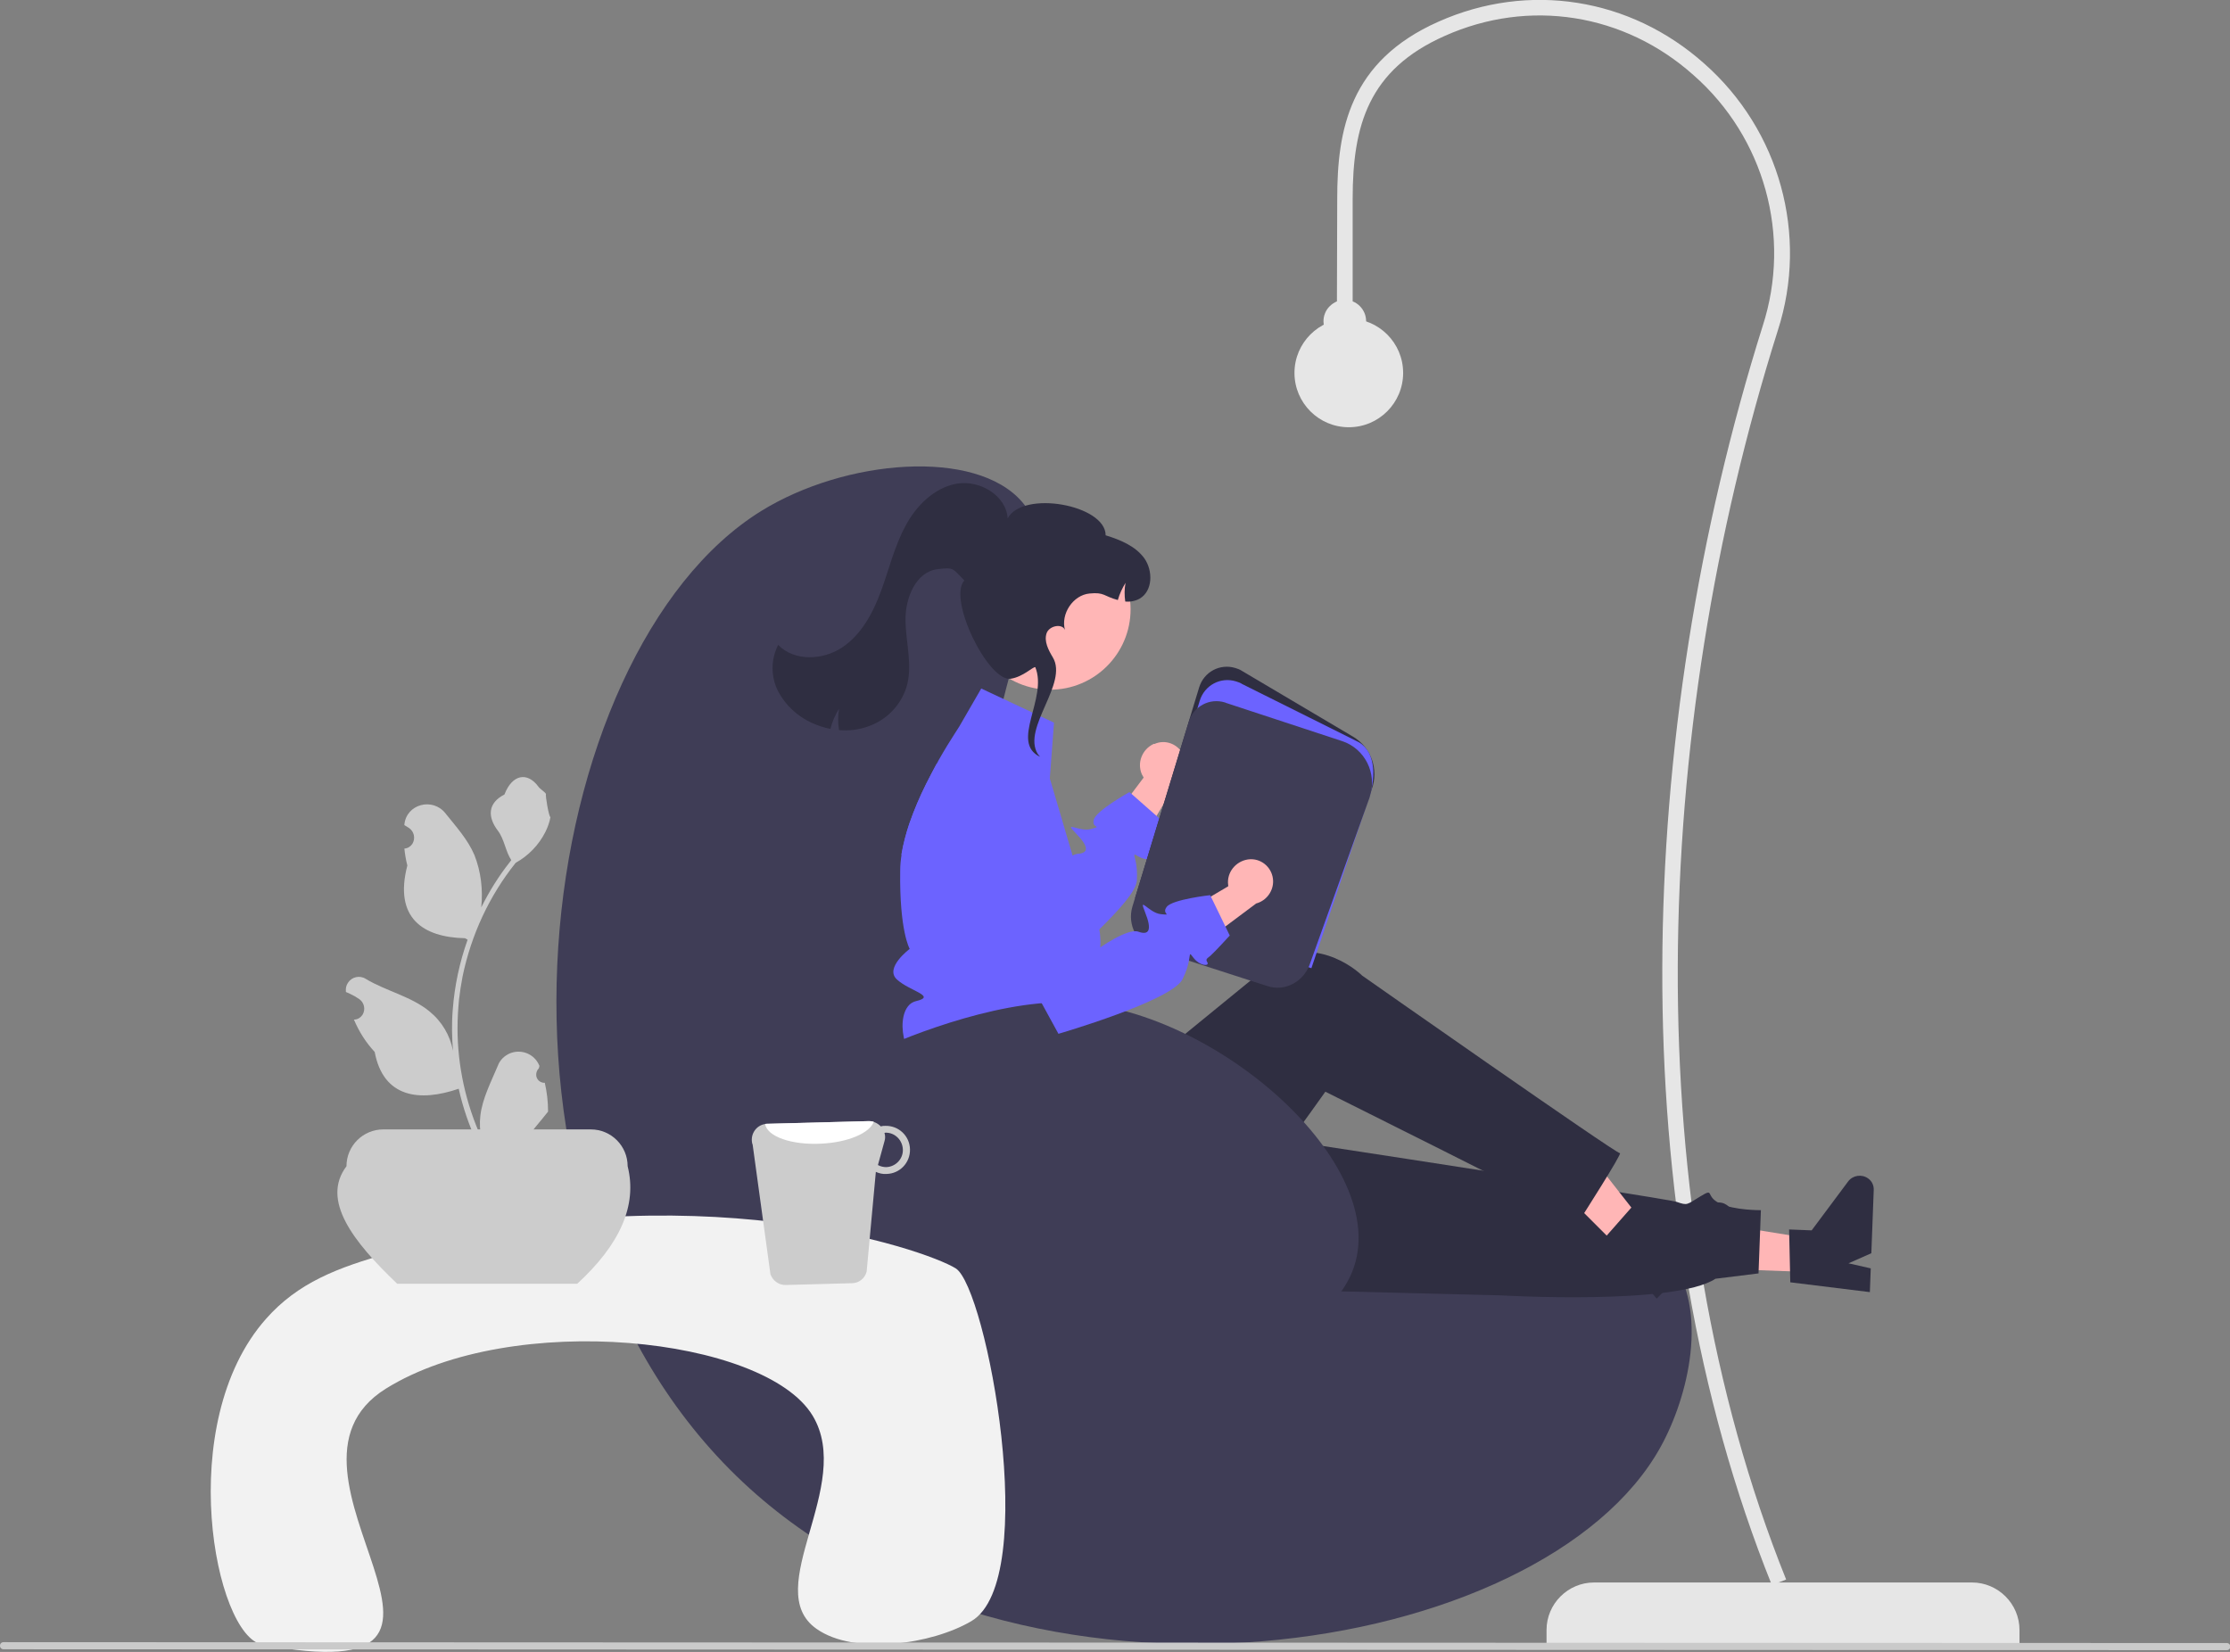 <?xml version="1.0" encoding="utf-8"?>
<!-- Generator: Adobe Illustrator 28.0.0, SVG Export Plug-In . SVG Version: 6.00 Build 0)  -->
<svg version="1.1" id="Layer_1" xmlns="http://www.w3.org/2000/svg" xmlns:xlink="http://www.w3.org/1999/xlink" x="0px" y="0px"
	 viewBox="0 0 751.1 556.4" style="enable-background:new 0 0 751.1 556.4;" xml:space="preserve">
<rect x="0" y="0" width="751.1" height="556.4" fill="#808080" stroke="none"/>
<style type="text/css">
	.st0{fill:#E6E6E6;}
	.st1{fill:#3F3D56;}
	.st2{fill:#FFB6B6;}
	.st3{fill:#6C63FF;}
	.st4{fill:#2F2E41;}
	.st5{fill:#F2F2F2;}
	.st6{fill:#CCCCCC;}
	.st7{fill:#FFFFFF;}
	.st8{fill:#CACACA;}
</style>
<path class="st0" d="M680.2,553.8H520.9l0,0V549c0-8.8,7.2-16,16-16h127.3c8.8,0,16,7.2,16,16V553.8L680.2,553.8z"/>
<path class="st0" d="M601.6,532l-4.8,1.9c-51-126.6-46.4-286.4-3.1-424.1c9.8-30.3,0.6-63.5-23.3-84.5C547.1,4.5,515-0.6,486.6,12.1
	c-25.7,11.4-31,30.2-31,54.8l0,34.6c3.7,1.5,5.5,5.7,4,9.3c-1.5,3.7-5.7,5.5-9.3,4c-3.7-1.5-5.5-5.7-4-9.3c0.7-1.8,2.2-3.2,4-4
	l0.1-34.6c0-23.1,4.1-46.3,34.1-59.6c30.3-13.5,64.6-8.1,89.5,14.1c25.4,22.4,35.2,57.7,24.8,89.9C555.8,247.5,551,406.2,601.6,532z
	"/>
<circle class="st0" cx="454.3" cy="125.6" r="18.3"/>
<path class="st1" d="M330.2,282.2c5-63.7,30.4-94.1,14.1-113.1c-15.6-18.2-59.6-14.5-87.9,3c-76.2,47.2-104.1,235.3-6.1,327.2
	c93.2,87.3,269.8,59.4,309.1-12.1c9.2-16.7,16.4-45.9,3-63.6c-33.3-44-154.3,35.7-208.1-14.1C322.6,380,327.5,317.2,330.2,282.2z"/>
<path class="st2" d="M388.5,250.6c-3.8,1.8-5.6,6.3-3.9,10.2c0.2,0.4,0.4,0.7,0.6,1.1l-16.4,21.8l8.2,12.2l19.2-32.3
	c2.8-2.2,3.8-6,2.4-9.2c-1.7-3.8-6.1-5.5-9.8-3.8c0,0,0,0,0,0C388.6,250.5,388.6,250.5,388.5,250.6z"/>
<path class="st3" d="M388.5,288.2c1.1,0.9-1.9,2.1-5,0.3c-0.9-0.5-1.3-0.8-1.4-0.6c-0.3,0.4,1.2,3,0.8,8.7c-0.2,3.5-6,9.9-12.5,16.3
	c-8.8,8.6-19,16.8-19,16.8l-3.6-2.9L310,296.6l-6.4-8.8c0.6-3.5,1.5-6.9,2.6-10.2c1.6-4.6,3.5-9.1,5.7-13.5c1.2-2.4,2.4-4.6,3.5-6.7
	l20.2,22.3l16.9,18.6c0,0,4.9-7.9,8.7-10.1c0.5-0.3,1-0.5,1.6-0.6c3.9-0.2,4.1-2.3-0.4-6.9c-4.5-4.6,1.2-0.3,5.2-1.5
	c4-1.2,0,0,0.8-3.1c0.8-3.1,12-9.3,12-9.3l0.5,0.4l8.4,7.4l2.4,2.1c0,0-2.6,7.2-3.4,8.8C387.8,287.2,387.4,287.3,388.5,288.2z"/>
<polygon class="st2" points="610.8,428.5 611.2,417.4 568.4,410.5 567.8,426.9 "/>
<path class="st4" d="M603,431.9l-0.4-17.8l7.6,0.3l12.3-16.5c1.6-2.1,4.6-2.5,6.7-1c1.3,0.9,2,2.4,1.9,4l-0.8,21.2l-7.7,3.4l7.5,1.7
	l-0.3,8L603,431.9z"/>
<path class="st4" d="M370.1,432.9l135.5,3.4c0,0,58.5,3.4,72.2-5.6l14.5-1.8l0.8-21.3c0,0-8.9,0.1-13.9-2.3s-1.6-5.3-6.4-2.4
	s-4.3,3.2-8.1,1.9s-175.8-27.5-175.8-27.5L370.1,432.9z"/>
<polygon class="st2" points="548.6,423.6 556.5,415.7 529.8,381.6 518.2,393.2 "/>
<path class="st4" d="M540.6,416.8l11.8-13.4l5.4,5.4l20.2-3.7c2.6-0.5,5.1,1.2,5.5,3.8c0.3,1.5-0.2,3.1-1.3,4.2l-15,15l-7.9-2.7
	l4.3,6.3l-5.6,5.7L540.6,416.8z"/>
<path class="st4" d="M316.6,358.7l1.3,31.3c1.6,36.9,42.2,59.2,73.7,39.9c0.6-0.4,1.2-0.7,1.7-1.1c0.9-0.6,11.9-3.2,11.6-8.3
	s2.6-7.5,5.1-6.2s36.4-46.6,36.4-46.6s70.2,35,85.7,43.2c0,0,14.6-22.8,13.5-22.5s-86.8-59.8-86.8-59.8s-14-14.1-31.3-4.8
	c-0.4,1.4-0.1,1.4-0.1,1.4L370.1,372l-8.1-15.4L316.6,358.7z"/>
<path class="st3" d="M370.6,319.5c-0.1,1.4-0.3,2.9-0.6,4.3c-0.4,2.1-1.1,4-2,5.9c0,0,0,2.1-4,9.2c-4,7.1,1,4,4,9.3
	c3,5.2,0,2.8-3.4,6.2c-2,2-2.7,4.9-1.9,7.6c0,0-43.4,0-51.5-3s-9.9-20.1-2.7-21.8c7.2-1.7-2.2-3.4-6.4-7.3
	c-4.3-3.9,4.3-10.3,4.3-10.3s-3.5-6-3.2-26.4c0-1.9,0.2-3.7,0.5-5.6c0.6-3.5,1.5-6.9,2.6-10.2c1.6-4.6,3.5-9.1,5.7-13.5
	c1.2-2.4,2.4-4.6,3.5-6.7c0.2-0.3,0.4-0.6,0.5-0.9c2.2-3.9,4.2-7.1,5.5-9.1c1-1.6,1.6-2.5,1.6-2.5l7.4-12.8l24.5,11.5l-1.4,18.8
	l4.2,14.2l1.9,6.5l1.5,5l2.3,7.8c0,0-0.6,0,0.1,1.1c3.5,4.6,5.8,10.1,6.6,15.8C370.7,315.1,370.7,317.3,370.6,319.5z"/>
<path class="st4" d="M441.5,321.5l-0.5-0.1l-58.7-18.9l21.6-71c1.6-5.2,7-8.1,12.2-6.5c0.7,0.2,1.5,0.5,2.1,0.9l37.5,22.2
	c6.1,3.6,8.8,11.1,6.3,17.8L441.5,321.5z"/>
<path class="st3" d="M441.7,326.1L382.5,307l21.6-71c1.6-5.2,7-8.1,12.2-6.5c0.7,0.2,1.5,0.5,2.1,0.9l39.3,19.6
	c5.9,3.5,5.8,12.5,3,19.9L441.7,326.1z"/>
<path class="st1" d="M435.8,331.2c-2.8,1.6-6,1.9-9,0.9l-37.8-12.2c-6-2-9.4-8.4-7.6-14.5l19-62.3c1.6-5.2,7-8.1,12.2-6.5
	c0.1,0,0.1,0,0.2,0.1l39.2,12.9c7.7,2.5,11.9,10.9,9.4,18.6c0,0.1-0.1,0.3-0.1,0.4l-20.3,56.6C440,327.7,438.1,329.9,435.8,331.2z"
	/>
<circle class="st2" cx="353.7" cy="205.2" r="27.1"/>
<path class="st4" d="M262,232.7c2.5,4.8,6.6,8.6,11.5,10.8c2,0.9,4.1,1.6,6.2,2c0.6-2.4,1.6-4.7,2.9-6.8c-0.4,2.4-0.4,4.8,0,7.2
	c3.3,0.3,6.6-0.1,9.7-1.2c6.2-2.1,11-7,13-13.2c2.2-7.2-0.2-14.9-0.3-22.4c-0.2-7.5,3.4-16.5,10.8-17.4c5.7-0.7,5-0.2,9,3.8
	c-5.7,6.3,8.2,34.4,15.7,33.1c4.2-0.7,7.3-4,8.2-3.9c4.3,10.5-8.6,25.3,1.6,30.2l-0.8-1c-5.3-8.8,10.4-23.7,5.1-32.5
	c-1.5-2.5-3-5.4-2.1-8.1c0.9-2.6,5.3-3.4,6.2-1.1c-1.5-5.4,2.7-11.8,8.3-12.3c5-0.5,4.7,0.9,9.5,2.2c0.6-2.1,1.5-4,2.6-5.8
	c-0.4,2.1-0.4,4.2-0.1,6.3c1.7,0.2,3.5-0.2,4.9-1c4.4-2.6,4.5-9.4,1.5-13.6c-3-4.1-8.1-6.2-13-7.7c0-10.3-27.9-15.3-33-5.7
	c-0.5-7.8-9.5-13-17.1-11.7s-13.8,7.5-17.4,14.4c-3.7,6.9-5.5,14.6-8.2,21.9s-6.6,14.6-13.1,18.9c-6.5,4.3-16.1,4.7-21.5-0.9
	C259.6,222.1,259.6,227.8,262,232.7z"/>
<path class="st1" d="M289.8,356.7c0.6-0.4,1.2-0.8,1.8-1.1c10.4-5.2,42.6-18.6,67.9-18c48.5,1.1,110.3,54.6,96,90.6
	c-10.9,27.4-65.3,43-105,30.5C294.8,441.2,272.9,370.2,289.8,356.7z"/>
<path class="st5" d="M88.3,553.9c-15.9-3-29.9-74.5,1.3-109.7c10.7-12.1,24-17.3,41.8-22.2c102.1-28.1,180-1.3,190.5,5.2
	c10.4,6.5,28.8,104.9,5.3,118.8c-13.2,7.8-39.3,11.7-52.2,2.6c-19-13.4,12.9-48.3-1.3-71.8c-16.1-26.6-101.1-35.6-143.7-9.1
	C84.5,496,178.2,570.9,88.3,553.9z"/>
<path class="st6" d="M194.4,432.4h-60.6c-15-14.3-25.7-28.2-17.1-39.6c0-6.9,5.6-12.4,12.4-12.4H199c6.9,0,12.4,5.6,12.4,12.4
	C214.7,405.9,208.9,419.1,194.4,432.4z"/>
<path class="st6" d="M183.5,364.7c-1.5,0.1-2.9-1.1-2.9-2.7c0-0.8,0.3-1.6,0.9-2.2l0.2-0.8c0-0.1-0.1-0.1-0.1-0.2
	c-1.6-3.8-6-5.6-9.9-4c-1.8,0.8-3.3,2.2-4,4.1c-2.3,5.5-5.2,11-5.9,16.8c-0.3,2.6-0.2,5.2,0.4,7.7c-5.3-11.7-8.1-24.3-8.1-37.1
	c0-3.2,0.2-6.4,0.5-9.6c0.3-2.6,0.7-5.2,1.2-7.8c2.9-14,9-27.2,17.9-38.3c4.3-2.4,7.8-6,10-10.4c0.8-1.6,1.4-3.3,1.7-5
	c-0.5,0.1-1.8-7.4-1.5-7.8c-0.7-1-1.9-1.5-2.6-2.5c-3.7-5-8.8-4.1-11.4,2.7c-5.7,2.9-5.7,7.6-2.2,12.2c2.2,2.9,2.5,6.8,4.5,9.9
	c-0.2,0.3-0.4,0.5-0.6,0.8c-3.7,4.7-6.8,9.7-9.5,15.1c0.6-6-0.1-12-2.3-17.6c-2.2-5.2-6.2-9.6-9.8-14.1c-4.3-5.4-13.1-3.1-13.8,3.8
	c0,0.1,0,0.1,0,0.2c0.5,0.3,1,0.6,1.6,1c1.7,1.2,2.2,3.5,1.1,5.3c-0.6,0.9-1.5,1.5-2.6,1.6l-0.1,0c0.2,1.9,0.5,3.8,1,5.7
	c-4.6,17.7,5.3,24.2,19.4,24.5c0.3,0.2,0.6,0.3,0.9,0.5c-2.7,7.6-4.4,15.5-5,23.5c-0.4,4.7-0.3,9.5,0.1,14.2l0-0.2
	c-1-5.3-3.8-10-8-13.4c-6.1-5-14.8-6.9-21.4-10.9c-2-1.3-4.7-0.7-6,1.3c-0.6,0.9-0.8,1.9-0.7,2.9c0,0.1,0,0.1,0,0.2
	c1,0.4,1.9,0.9,2.9,1.4c0.5,0.3,1,0.6,1.6,1c1.7,1.2,2.2,3.5,1.1,5.3c-0.6,0.9-1.5,1.5-2.6,1.6l-0.1,0c-0.1,0-0.1,0-0.2,0
	c1.7,4,4,7.7,7,10.9c2.9,15.5,15.2,16.9,28.3,12.4h0c1.4,6.3,3.5,12.4,6.2,18.2h22.3c0.1-0.2,0.2-0.5,0.2-0.8
	c-2.1,0.1-4.1,0-6.2-0.4c1.7-2,3.3-4.1,5-6.1c0,0,0.1-0.1,0.1-0.1c0.8-1,1.7-2.1,2.5-3.1l0,0C184.6,371,184.2,367.8,183.5,364.7
	L183.5,364.7z"/>
<path class="st6" d="M259.5,429.2c0.8,2.2,2.9,3.7,5.2,3.6l22.2-0.6c2.4,0,4.4-1.6,5-3.9l3.1-33.6c1.1,0.5,2.3,0.8,3.6,0.7
	c4.5-0.1,8-3.8,7.9-8.3s-3.8-8-8.3-7.9c-0.5,0-1,0-1.5,0.2c-1.1-1.1-2.5-1.8-4.1-1.8l-34.2,0.9c-0.3,0-0.6,0-0.8,0.1
	c-2.9,0.5-4.8,3.3-4.3,6.2c0,0.2,0.1,0.5,0.2,0.7L259.5,429.2z M295.7,392.4l2.2-8c0.3-0.9,0.3-1.9,0-2.8c0.1,0,0.2-0.1,0.3-0.1
	c3.2-0.1,5.8,2.5,5.9,5.7c0.1,3.2-2.5,5.8-5.6,5.9C297.6,393.1,296.6,392.9,295.7,392.4L295.7,392.4z"/>
<path class="st7" d="M257.7,378.6c0.7,4.2,8.9,7.1,18.8,6.6c9.1-0.4,16.5-3.6,17.8-7.4c-0.5-0.1-1-0.2-1.5-0.2l-34.2,0.9
	C258.2,378.5,257.9,378.5,257.7,378.6z"/>
<path class="st8" d="M1.2,555.5l748.8,0.3c0.7,0,1.2-0.5,1.2-1.2c0-0.7-0.5-1.2-1.2-1.2L1.2,553.1c-0.7,0-1.2,0.5-1.2,1.2
	C0,555,0.5,555.5,1.2,555.5C1.2,555.5,1.2,555.5,1.2,555.5z"/>
<path class="st2" d="M421.1,289.4c-4.2,0.2-7.6,3.7-7.5,7.9c0,0.4,0.1,0.8,0.1,1.2l-23.5,13.9l2.8,14.4l30.1-22.5
	c3.4-0.9,5.8-4.1,5.7-7.6c-0.1-4.1-3.5-7.4-7.6-7.3c0,0,0,0,0,0C421.3,289.4,421.2,289.4,421.1,289.4z"/>
<path class="st3" d="M401.9,322.5c-0.6-0.8-0.9-1.2-1-1.1c-0.4,0.2,0,3.2-2.6,8.4c-3.6,7.3-41.8,18.4-41.8,18.4l-4.7-8.6L331,301.8
	l-7.1-30.3c-0.2-1.1-0.4-2.1-0.4-3.2c6.4-4.5,13.1-8.4,20.2-11.6c2.8,1.6,5,4.2,6.1,7.2l14.2,39.9l5.7,15.9c0,0,10-7.2,13.7-5.9
	c3.6,1.3,4.7-0.5,2.3-6.5c-2.4-5.9,1.2,0.2,5.3,0.6c4.2,0.4,0,0,2-2.5s14.6-3.9,14.6-3.9l0.3,0.6l4.9,10.1l1.4,2.9
	c0,0-5.2,5.7-6.5,6.8c-1.3,1.1-1.7,1.1-1,2.3C407.3,325.5,404.1,325.4,401.9,322.5z"/>
</svg>

